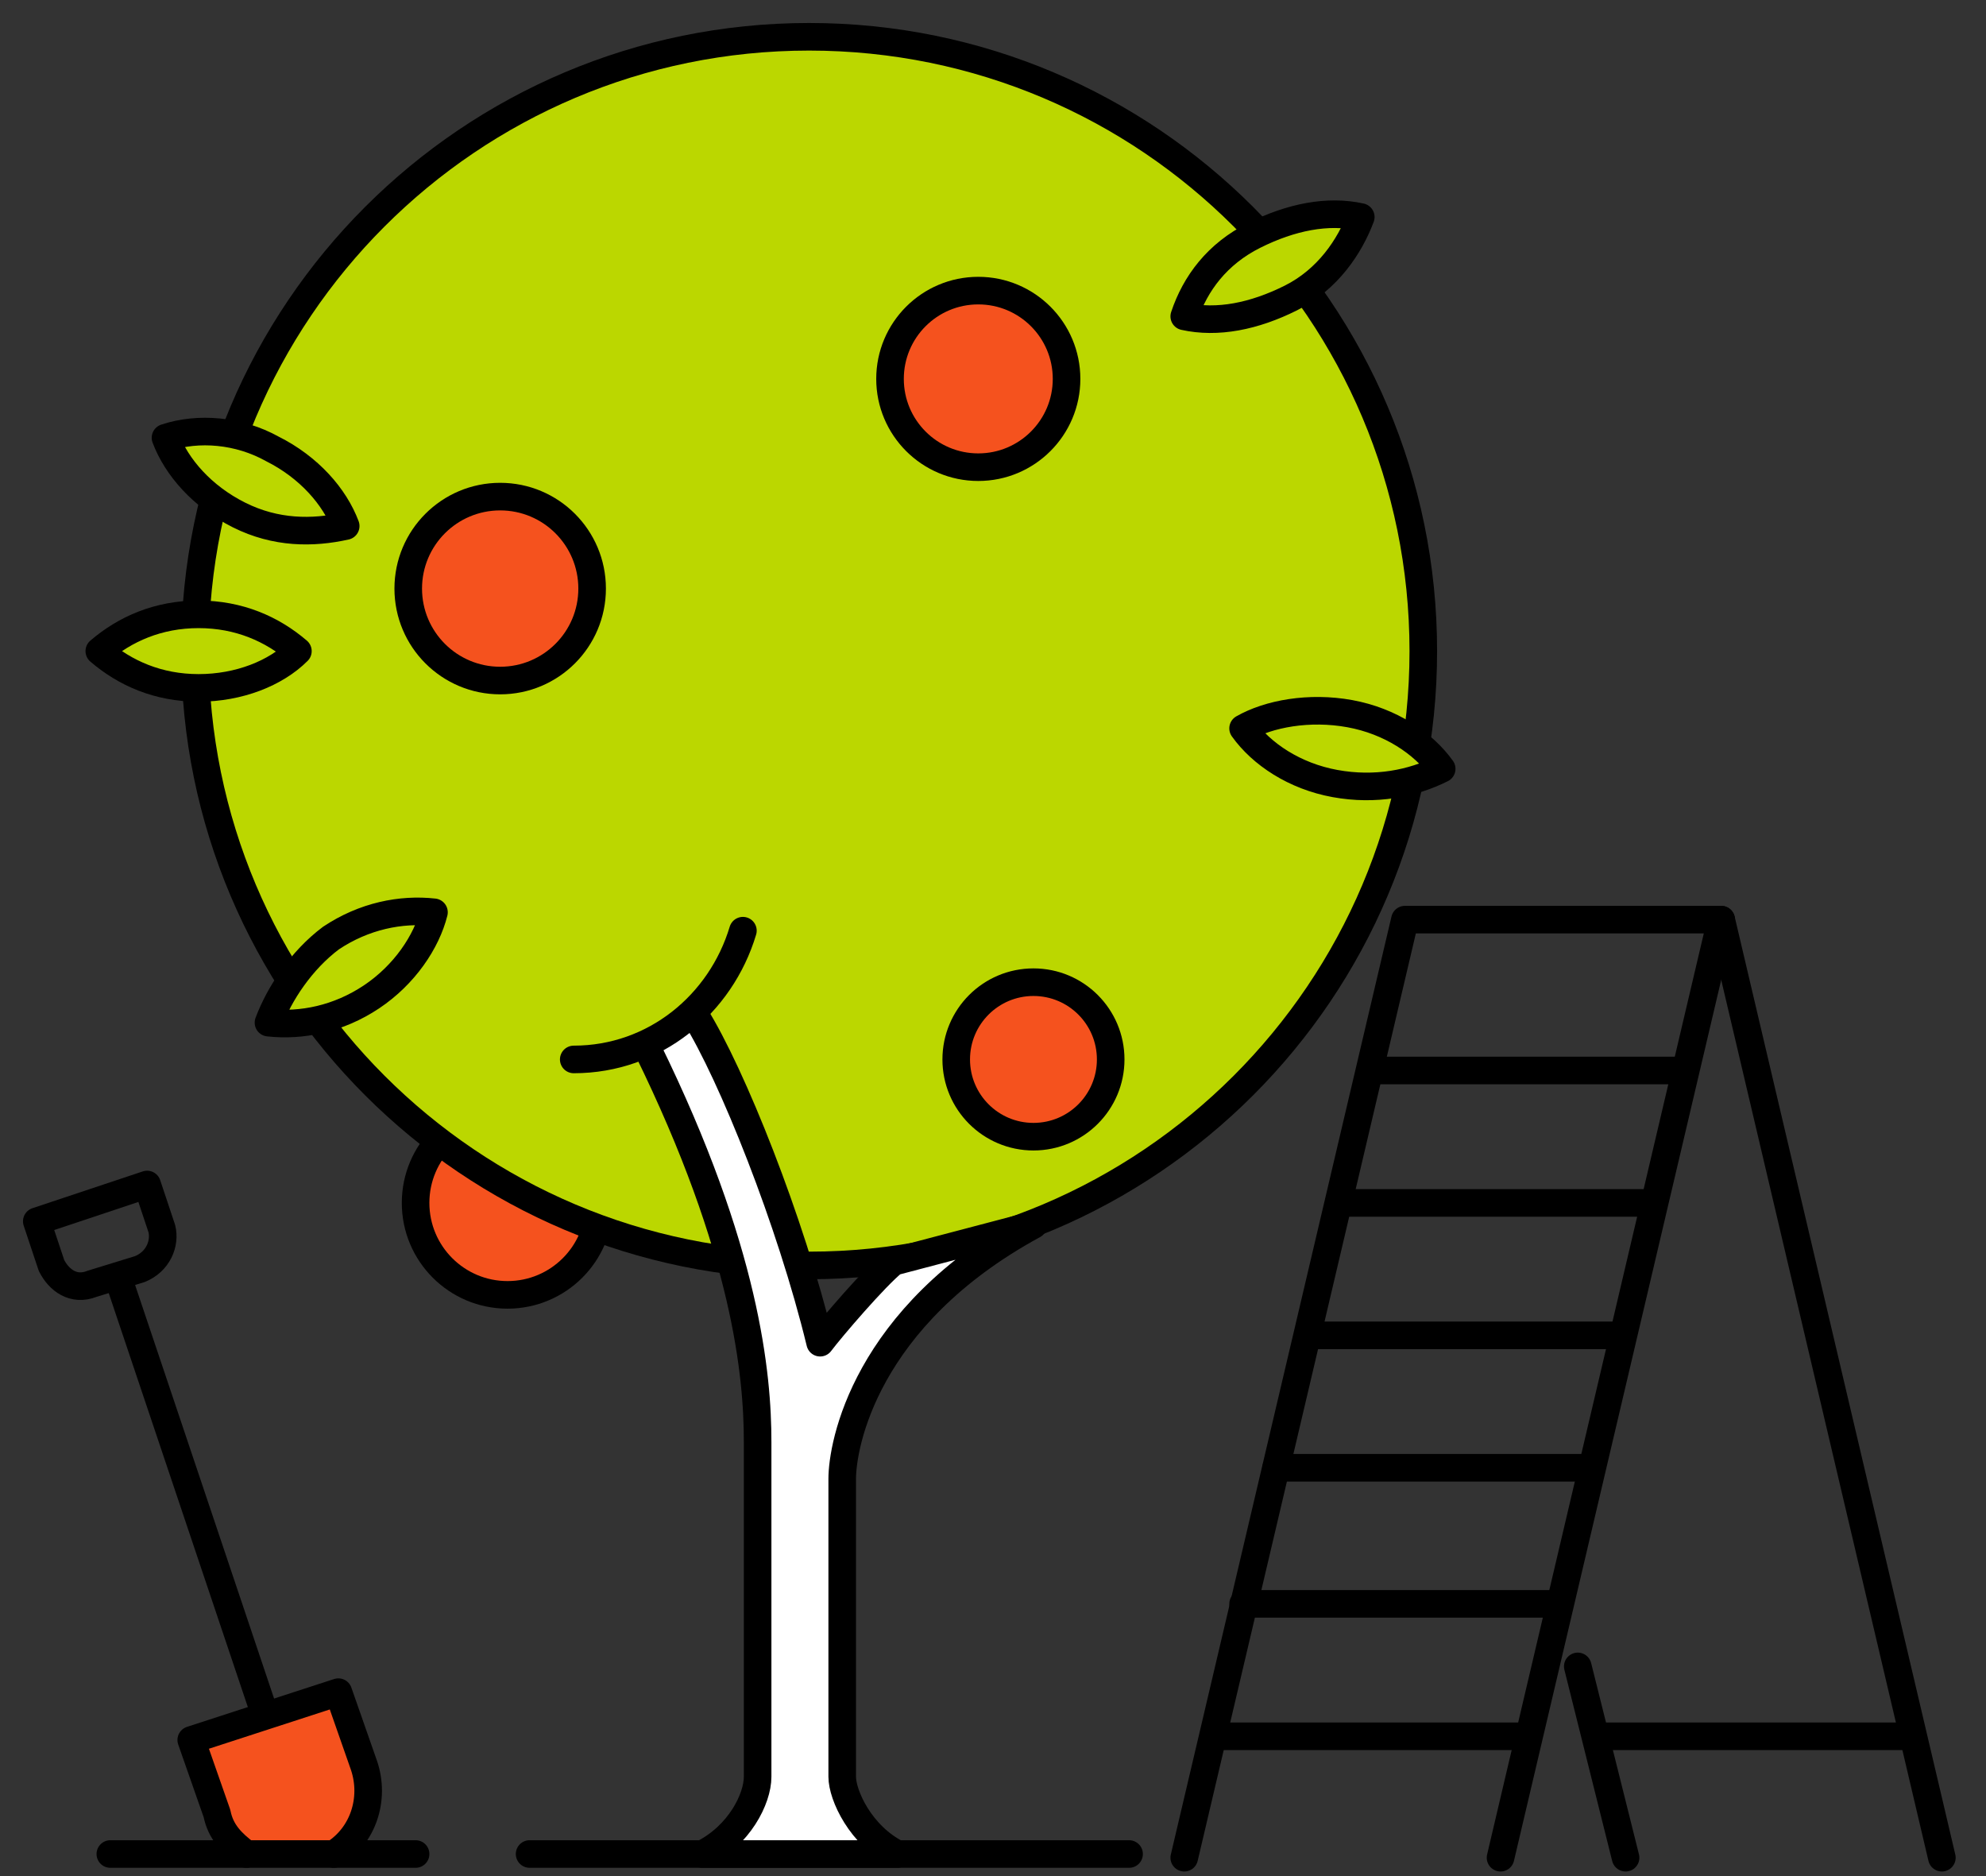 <svg width="54" height="51" viewBox="0 0 54 51" fill="none" xmlns="http://www.w3.org/2000/svg">
<rect x="0" y="0" width="54" height="51" fill="#333333" stroke="none"/>
<path d="M3.2 34.7L7.2 46.6" stroke="black" stroke-width="0.75" stroke-miterlimit="10" stroke-linecap="round" stroke-linejoin="round"/>
<path d="M6.7 50.4C6.3 50.1 6 49.8 5.9 49.3L5.2 47.3L9.2 46L9.9 48C10.2 48.9 9.878 49.9 9.078 50.4" fill="#F5521E"/>
<path d="M6.7 50.4C6.3 50.1 6 49.8 5.9 49.3L5.2 47.3L9.2 46L9.9 48C10.2 48.9 9.878 49.9 9.078 50.4" stroke="black" stroke-width="0.75" stroke-miterlimit="10" stroke-linecap="round" stroke-linejoin="round"/>
<path d="M3.8 34.5L2.5 34.9C2 35.1 1.6 34.8 1.4 34.4L1 33.2L4 32.2L4.4 33.4C4.5 33.8 4.3 34.3 3.8 34.5Z" stroke="black" stroke-width="0.75" stroke-miterlimit="10" stroke-linecap="round" stroke-linejoin="round"/>
<path d="M3 50.4H11.3" stroke="black" stroke-width="0.75" stroke-miterlimit="10" stroke-linecap="round" stroke-linejoin="round"/>
<path d="M14.4 50.4H30.7" stroke="black" stroke-width="0.75" stroke-miterlimit="10" stroke-linecap="round" stroke-linejoin="round"/>
<path d="M13.8 35.2C15.181 35.2 16.3 34.081 16.3 32.7C16.3 31.319 15.181 30.2 13.8 30.2C12.419 30.2 11.3 31.319 11.3 32.7C11.3 34.081 12.419 35.2 13.8 35.2Z" fill="#F5521E" stroke="black" stroke-width="0.75" stroke-miterlimit="10" stroke-linecap="round" stroke-linejoin="round"/>
<path d="M22 34.4C31.223 34.4 38.7 26.923 38.7 17.7C38.7 8.477 31.223 1 22 1C12.777 1 5.3 8.477 5.3 17.7C5.3 26.923 12.777 34.4 22 34.4Z" fill="#BBD700" stroke="black" stroke-width="0.75" stroke-miterlimit="10" stroke-linecap="round" stroke-linejoin="round"/>
<path d="M18.9 27.6C19.9 29.2 21.5 33.2 22.3 36.5C22.6 36.1 23.8 34.7 24.3 34.3L28.1 33.3C23.5 35.8 22.9 39.3 22.9 40.2V48.3C22.9 48.8 23.4 49.9 24.4 50.4H19.1C20.1 49.9 20.6 48.9 20.6 48.3V39.2C20.6 37.4 20.3 34 17.6 28.5" fill="white"/>
<path d="M18.9 27.6C19.9 29.2 21.5 33.2 22.3 36.5C22.6 36.1 23.8 34.7 24.3 34.3L28.1 33.3C23.5 35.8 22.9 39.3 22.9 40.2V48.3C22.9 48.8 23.4 49.9 24.4 50.4H19.1C20.1 49.9 20.6 48.9 20.6 48.3V39.2C20.6 37.4 20.3 34 17.6 28.5" stroke="black" stroke-width="0.75" stroke-miterlimit="10" stroke-linecap="round" stroke-linejoin="round"/>
<path d="M2.7 17.7C3.4 18.3 4.3 18.7 5.4 18.7C6.5 18.7 7.5 18.3 8.1 17.7C7.4 17.1 6.5 16.7 5.4 16.7C4.3 16.7 3.4 17.1 2.7 17.7Z" fill="#BBD700" stroke="black" stroke-width="0.75" stroke-miterlimit="10" stroke-linecap="round" stroke-linejoin="round"/>
<path d="M33.8 19.8C34.3 20.5 35.2 21.1 36.3 21.3C37.4 21.5 38.4 21.3 39.2 20.9C38.7 20.2 37.8 19.6 36.7 19.4C35.6 19.2 34.5 19.4 33.8 19.8Z" fill="#BBD700" stroke="black" stroke-width="0.75" stroke-miterlimit="10" stroke-linecap="round" stroke-linejoin="round"/>
<path d="M32.2 8.6C33.1 8.8 34.1 8.6 35.1 8.1C36.1 7.6 36.7 6.7 37 5.9C36.1 5.7 35.1 5.9 34.1 6.4C33.1 6.9 32.5 7.7 32.2 8.6Z" fill="#BBD700" stroke="black" stroke-width="0.75" stroke-miterlimit="10" stroke-linecap="round" stroke-linejoin="round"/>
<path d="M7.3 27.8C8.2 27.9 9.2 27.7 10.1 27.1C11 26.5 11.6 25.6 11.8 24.8C10.9 24.7 9.9 24.9 9 25.5C8.2 26.1 7.6 27 7.3 27.8Z" fill="#BBD700" stroke="black" stroke-width="0.75" stroke-miterlimit="10" stroke-linecap="round" stroke-linejoin="round"/>
<path d="M4.5 11.9C4.8 12.7 5.5 13.5 6.5 14C7.5 14.5 8.5 14.5 9.4 14.3C9.1 13.5 8.4 12.7 7.4 12.2C6.5 11.7 5.4 11.6 4.5 11.9Z" fill="#BBD700" stroke="black" stroke-width="0.75" stroke-miterlimit="10" stroke-linecap="round" stroke-linejoin="round"/>
<path d="M28.1 30.9C29.26 30.9 30.2 29.96 30.2 28.8C30.2 27.64 29.26 26.7 28.1 26.7C26.94 26.7 26 27.64 26 28.8C26 29.96 26.94 30.9 28.1 30.9Z" fill="#F5521E" stroke="black" stroke-width="0.75" stroke-miterlimit="10" stroke-linecap="round" stroke-linejoin="round"/>
<path d="M13.6 18.5C14.981 18.5 16.1 17.381 16.1 16C16.1 14.619 14.981 13.5 13.6 13.5C12.219 13.5 11.1 14.619 11.1 16C11.1 17.381 12.219 18.5 13.6 18.5Z" fill="#F5521E" stroke="black" stroke-width="0.75" stroke-miterlimit="10" stroke-linecap="round" stroke-linejoin="round"/>
<path d="M26.6 12.7C27.925 12.7 29 11.625 29 10.3C29 8.974 27.925 7.9 26.6 7.9C25.274 7.9 24.2 8.974 24.2 10.3C24.2 11.625 25.274 12.7 26.6 12.7Z" fill="#F5521E" stroke="black" stroke-width="0.75" stroke-miterlimit="10" stroke-linecap="round" stroke-linejoin="round"/>
<path d="M20.2 25.3C19.6 27.3 17.8 28.8 15.6 28.8" stroke="black" stroke-width="0.75" stroke-miterlimit="10" stroke-linecap="round" stroke-linejoin="round"/>
<path d="M40.8 50.5L46.8 25H38.2L32.2 50.5" stroke="black" stroke-width="0.75" stroke-miterlimit="10" stroke-linecap="round" stroke-linejoin="round"/>
<path d="M46.8 25L52.8 50.5" stroke="black" stroke-width="0.75" stroke-miterlimit="10" stroke-linecap="round" stroke-linejoin="round"/>
<path d="M44.2 50.5L42.9 45.3" stroke="black" stroke-width="0.75" stroke-miterlimit="10" stroke-linecap="round" stroke-linejoin="round"/>
<path d="M45.7 29.1H37.3" stroke="black" stroke-width="0.75" stroke-miterlimit="10" stroke-linecap="round" stroke-linejoin="round"/>
<path d="M44.9 32.7H36.4" stroke="black" stroke-width="0.75" stroke-miterlimit="10" stroke-linecap="round" stroke-linejoin="round"/>
<path d="M44 36.3H35.6" stroke="black" stroke-width="0.75" stroke-miterlimit="10" stroke-linecap="round" stroke-linejoin="round"/>
<path d="M43.1 39.9H34.7" stroke="black" stroke-width="0.75" stroke-miterlimit="10" stroke-linecap="round" stroke-linejoin="round"/>
<path d="M42.3 43.6H33.8" stroke="black" stroke-width="0.75" stroke-miterlimit="10" stroke-linecap="round" stroke-linejoin="round"/>
<path d="M41.4 47.2H33.1" stroke="black" stroke-width="0.75" stroke-miterlimit="10" stroke-linecap="round" stroke-linejoin="round"/>
<path d="M51.8 47.2H43.5" stroke="black" stroke-width="0.75" stroke-miterlimit="10" stroke-linecap="round" stroke-linejoin="round"/>
</svg>
